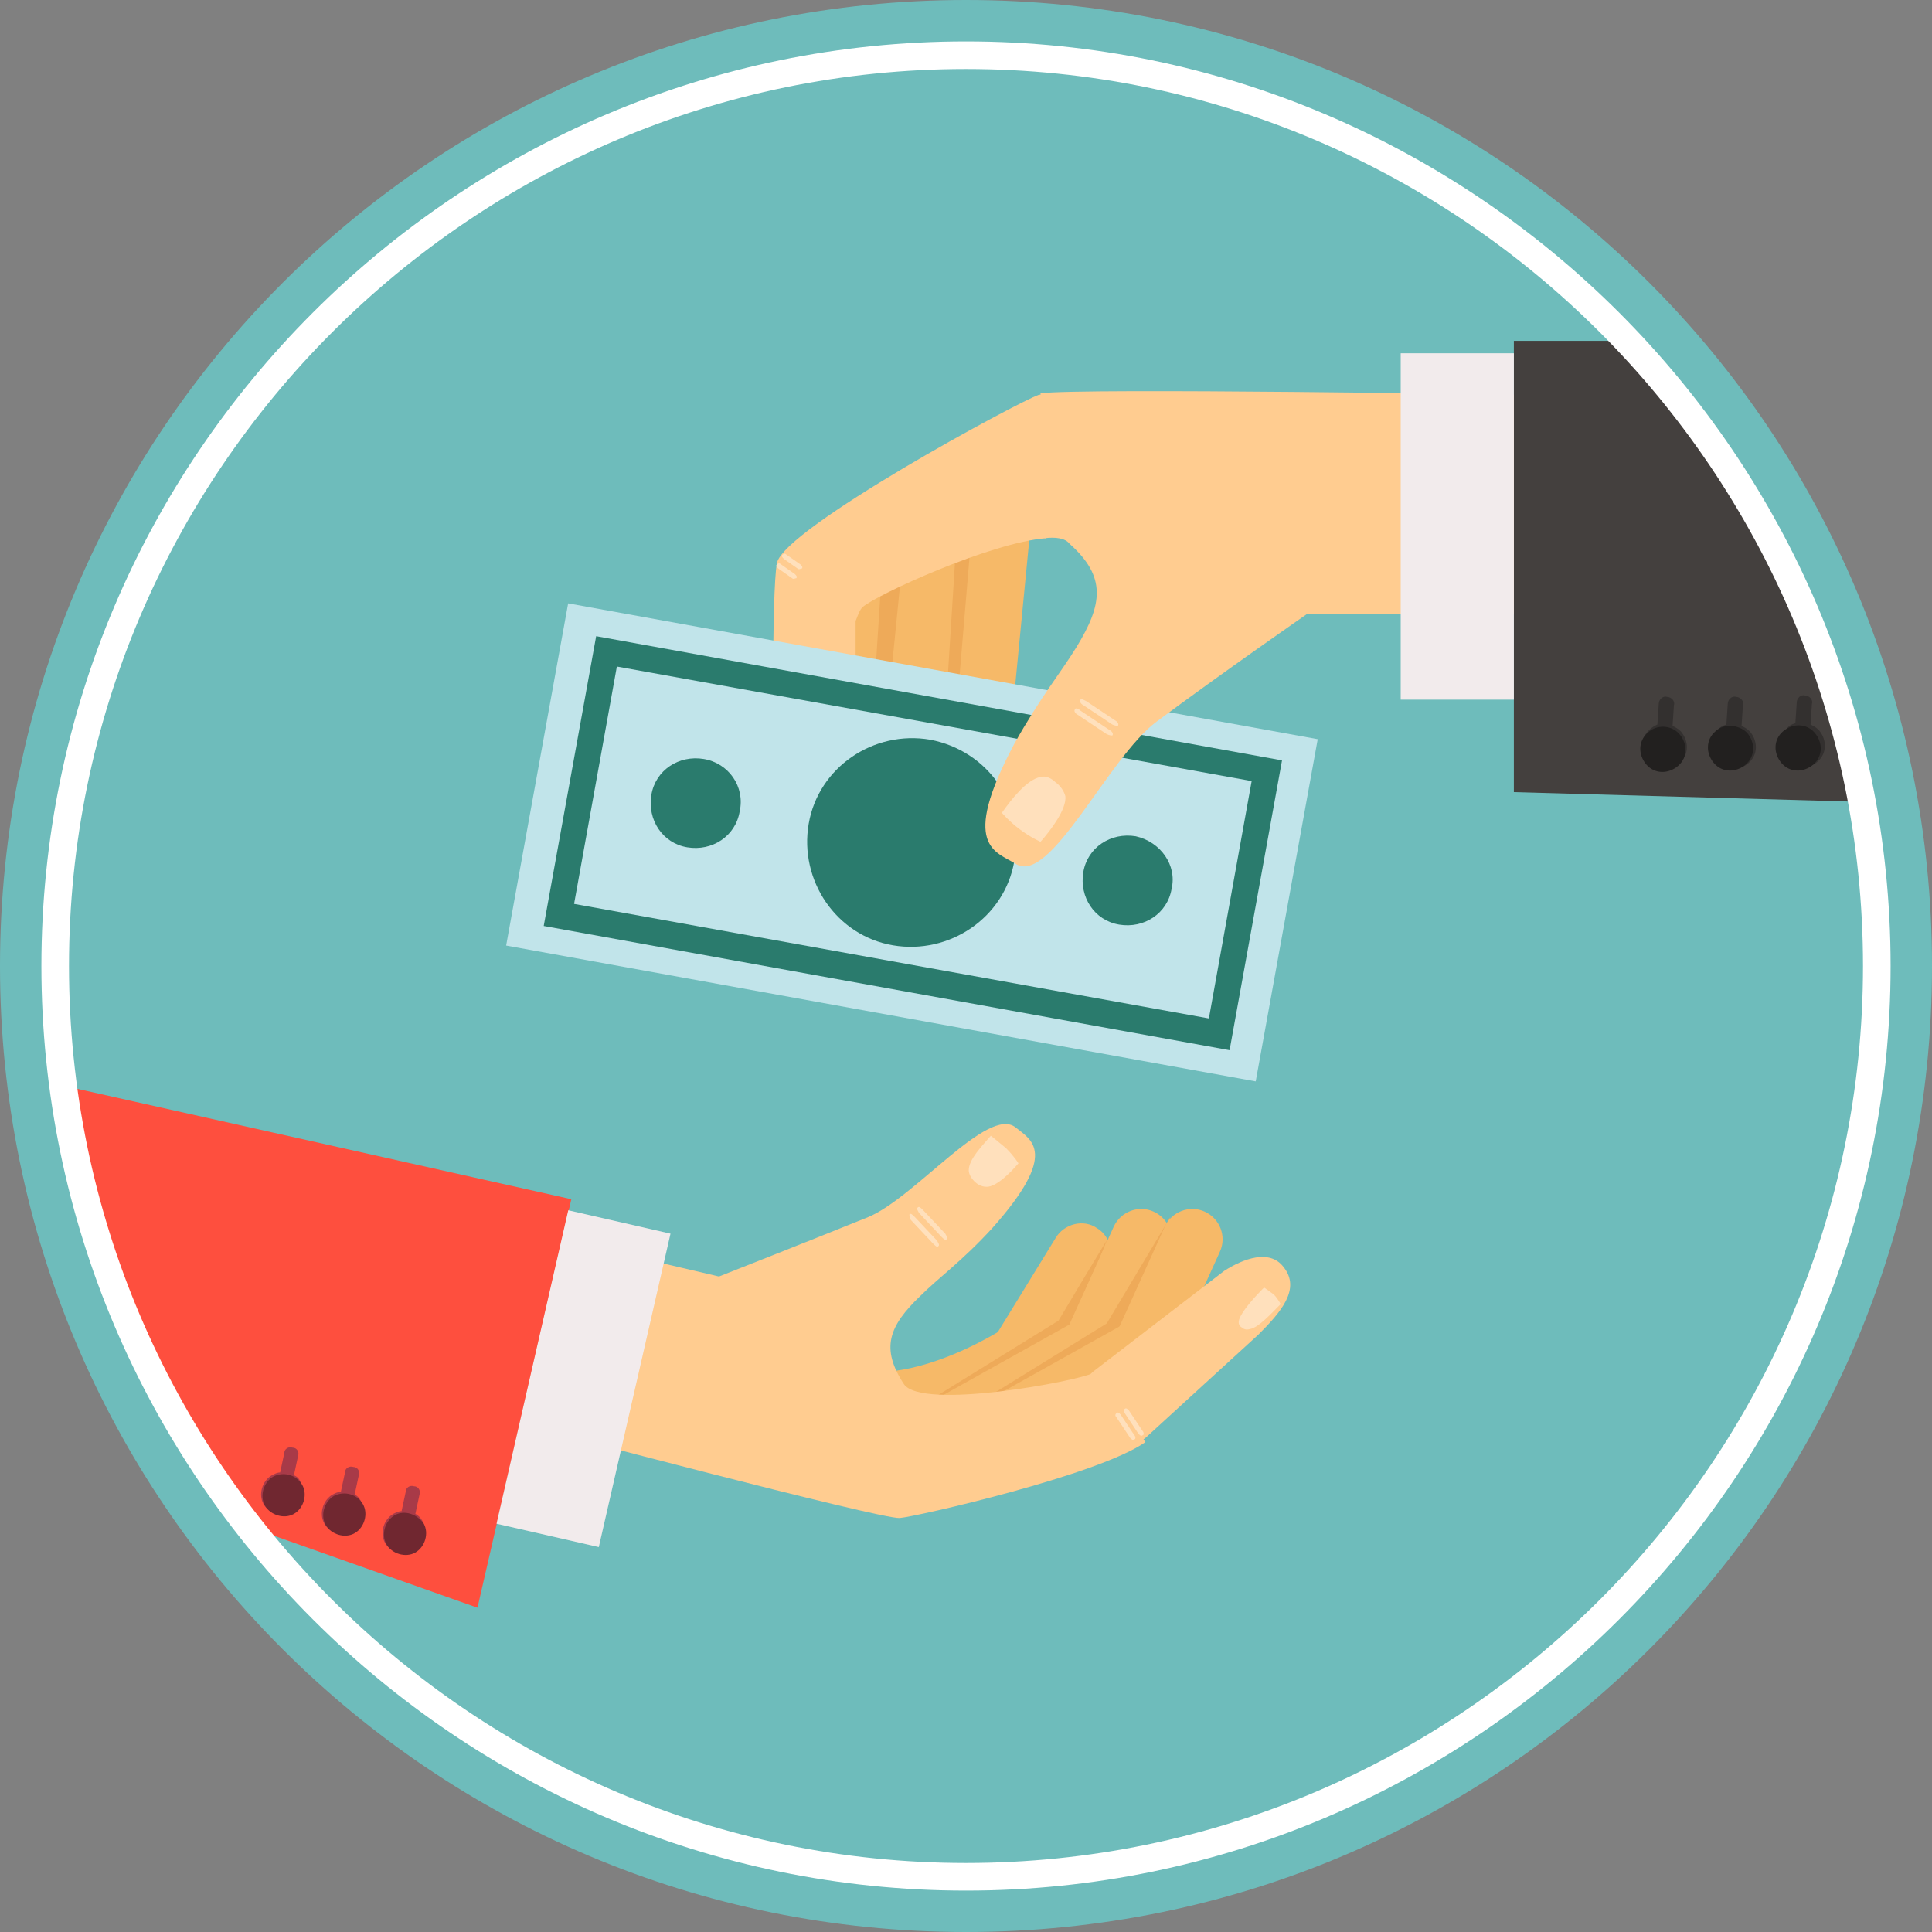 <svg width="140" height="140" viewBox="0 0 140 140" fill="none" xmlns="http://www.w3.org/2000/svg">
    <rect x="0" y="0" width="140" height="140" fill="#808080" stroke="none"/>
    <path d="M140 70C140 108.7 108.7 140 70 140C31.3 140 0 108.7 0 70C0 31.3 31.3 0 70 0C108.7 0 140 31.3 140 70Z"
          fill="#6EBCBB"/>
    <path d="M109.7 57.4L134.7 58.1C132.3 45.3 126.4 33.7 117.7 24.7H109.7V57.4Z" fill="#44403E"/>
    <path d="M41.4 86.9L4.7 78.7C6.2 90.7 11.1 101.6 18.2 110.7L34.6 116.5L41.4 86.9Z"
          fill="#FE4F3E"/>
    <path d="M67.8 55C67.7 56.2 68.8 57.2 70.2 57.4C71.6 57.5 72.9 56.7 73 55.5L74.8 36.9C74.9 35.7 73.8 34.7 72.4 34.5C71 34.4 69.7 35.2 69.6 36.4L67.8 55Z"
          fill="#F6B968"/>
    <path d="M67.9 55V35.6C68 35 70.2 34.2 70.8 33.9L69 55.3C69 55.6 68.7 56.5 68.7 56.8C68.2 56.3 67.8 55.7 67.9 55Z"
          fill="#EEAA59"/>
    <path d="M62.9 57.9C62.8 59.1 63.9 60.1 65.4 60.2C66.8 60.3 68.1 59.4 68.1 58.2L69.3 39.2C69.4 38 68.1 37.3 66.7 37.2C65.3 37.1 64 38 64 39.2L62.9 57.9Z"
          fill="#F6B968"/>
    <path d="M62.9 57.8L63.9 38.6C64 38 65.2 38 65.7 37.6L63.6 58.7C63.6 59 63.6 59.2 63.7 59.5C63.2 59.1 62.8 58.5 62.9 57.8Z"
          fill="#EEAA59"/>
    <path d="M57.6 58.3C57.5 59.5 58.6 60.5 60.1 60.6C61.5 60.7 62.8 59.8 62.8 58.6L64 39.9C64.1 38.7 63 37.7 61.5 37.6C60.1 37.5 58.8 38.4 58.8 39.6L57.6 58.3Z"
          fill="#F6B968"/>
    <path d="M119.5 52.9C119.7 52.7 119.9 52.6 120.1 52.5L120.2 51C120.2 50.7 120.5 50.4 120.8 50.5C121.1 50.5 121.4 50.8 121.3 51.1L121.2 52.6C121.4 52.7 121.6 52.8 121.8 53C122.4 53.7 122.4 54.7 121.7 55.3C121 55.9 120 55.9 119.4 55.2C118.8 54.6 118.8 53.6 119.5 52.9Z"
          fill="#33302F"/>
    <path d="M125.1 52.5L125.2 51C125.2 50.7 125.5 50.4 125.8 50.5C126.1 50.5 126.4 50.8 126.3 51.1L126.2 52.6C126.4 52.7 126.6 52.8 126.8 53C127.4 53.7 127.4 54.7 126.7 55.3C126 55.9 125 55.9 124.4 55.2C123.8 54.5 123.8 53.5 124.5 52.9C124.6 52.7 124.8 52.6 125.1 52.5Z"
          fill="#33302F"/>
    <path d="M130.1 52.4L130.2 50.9C130.2 50.6 130.5 50.3 130.8 50.4C131.1 50.4 131.4 50.7 131.3 51L131.2 52.5C131.4 52.6 131.6 52.7 131.8 52.9C132.4 53.6 132.4 54.6 131.7 55.2C131 55.8 130 55.8 129.4 55.1C128.8 54.4 128.8 53.4 129.5 52.8C129.6 52.6 129.8 52.5 130.1 52.4Z"
          fill="#33302F"/>
    <path d="M126.6 53.1C127.2 53.8 127.2 54.8 126.5 55.4C125.8 56 124.8 56 124.2 55.3C123.6 54.6 123.6 53.6 124.3 53C124.9 52.4 126 52.5 126.6 53.1Z"
          fill="#22201F"/>
    <path d="M131.5 53.1C132.1 53.8 132.1 54.8 131.4 55.4C130.7 56 129.7 56 129.1 55.3C128.5 54.6 128.5 53.6 129.2 53C129.9 52.4 130.9 52.4 131.5 53.1Z"
          fill="#22201F"/>
    <path d="M121.7 53.2C122.3 53.9 122.3 54.9 121.6 55.5C120.9 56.1 119.9 56.1 119.3 55.4C118.7 54.7 118.7 53.7 119.4 53.1C120 52.5 121.1 52.5 121.7 53.2Z"
          fill="#22201F"/>
    <path d="M75.3 28.6C73.8 29.1 56.8 38.3 56.3 40.8C55.9 42.9 56 55.9 56.2 59.5C56.2 59.6 56.2 59.9 56.2 59.9C56.2 61.3 57.5 62.5 59.1 62.5C60.7 62.5 62 61.4 62 59.9V45C62.2 44.5 62.3 44.2 62.5 44C63.5 43.1 71.8 39.3 75.8 39L80.8 33.5L75.6 28.6C75.4 28.6 75.3 28.6 75.3 28.6Z"
          fill="#FFCC90"/>
    <path d="M58.1 60.2C58.1 60.2 57.7 60.4 57.2 60.4C56.7 60.4 56.3 60.2 56.3 60.2C56.2 59 56.1 57.2 56.5 56.5C56.6 56.2 56.9 56.1 57 56.1C57.2 56.1 57.4 56.2 57.6 56.5C57.9 57.2 58 59 58.1 60.2Z"
          fill="#FFE0BC"/>
    <path d="M56.7 40.2C56.6 40.3 56.7 40.4 56.8 40.5L57.8 41.2C57.9 41.3 58 41.2 58.1 41.2C58.2 41.1 58.1 41 58 40.9L57 40.2C56.9 40.1 56.8 40.1 56.7 40.2Z"
          fill="#FFE0BC"/>
    <path d="M56.3 40.9C56.2 41 56.3 41.1 56.4 41.2L57.4 41.9C57.5 42 57.6 41.9 57.7 41.9C57.8 41.8 57.7 41.7 57.6 41.6L56.6 40.9C56.5 40.8 56.4 40.8 56.3 40.9Z"
          fill="#FFE0BC"/>
    <path d="M41.17 43.722L36.677 68.519L90.994 78.361L95.487 53.564L41.17 43.722Z" fill="#C1E4EA"/>
    <path d="M89.1 76.1L39.4 67.1L43.2 46.1L92.9 55.1L89.1 76.1ZM41.6 65.5L87.6 73.8L90.7 56.6L44.7 48.3L41.6 65.5Z"
          fill="#2A7B6D"/>
    <path d="M53.6 58.8C53.3 60.6 51.6 61.7 49.8 61.4C48 61.1 46.9 59.4 47.2 57.6C47.5 55.8 49.2 54.7 51 55C52.8 55.3 54 57 53.6 58.8Z"
          fill="#2A7B6D"/>
    <path d="M84.9 64.4C84.6 66.2 82.9 67.3 81.1 67C79.3 66.7 78.2 65 78.5 63.2C78.8 61.4 80.5 60.3 82.3 60.6C84.1 61 85.3 62.7 84.9 64.4Z"
          fill="#2A7B6D"/>
    <path d="M73.5 62.4C72.8 66.5 68.8 69.2 64.7 68.5C60.6 67.8 57.9 63.8 58.6 59.7C59.3 55.6 63.3 52.9 67.4 53.6C71.6 54.4 74.3 58.3 73.5 62.4Z"
          fill="#2A7B6D"/>
    <path d="M75.4 28.5L75.7 39C76.5 38.9 77.2 39 77.5 39.4C80.2 41.8 79.9 43.8 78 46.9C76.9 48.7 75.4 50.5 73.5 53.9C69.5 61.4 72.2 61.7 73.6 62.6C76.1 64.2 80.3 54.9 83.8 52.3C88.5 48.8 94.7 44.5 94.7 44.5H109.7V28.6C109.7 28.6 78.4 28.1 75.4 28.5Z"
          fill="#FFCC90"/>
    <path d="M75.4 61C75.4 61 74.7 60.7 73.9 60.1C73.1 59.5 72.6 58.9 72.6 58.9C73.3 57.9 74.4 56.5 75.4 56.3C75.8 56.2 76.2 56.4 76.5 56.7C76.8 56.9 77.1 57.3 77.2 57.7C77.3 58.6 76.2 60.1 75.4 61Z"
          fill="#FFE0BC"/>
    <path d="M78.3 50.7C78.2 50.8 78.3 51 78.5 51.1L80.6 52.5C80.8 52.6 81 52.6 81 52.6C81.1 52.5 81 52.3 80.8 52.2L78.7 50.8C78.5 50.7 78.3 50.6 78.3 50.7Z"
          fill="#FFE0BC"/>
    <path d="M77.9 51.4C77.8 51.5 77.9 51.7 78.1 51.8L80.2 53.2C80.4 53.3 80.6 53.3 80.6 53.3C80.7 53.2 80.6 53 80.4 52.9L78.3 51.5C78.1 51.3 77.9 51.3 77.9 51.4Z"
          fill="#FFE0BC"/>
    <path d="M109.7 25.6H101.5V50.7H109.7V25.6Z" fill="#F2EBEC"/>
    <path d="M75.9 99C75.3 100 73.9 100.3 72.9 99.7C71.9 99.1 71.5 97.7 72.2 96.7L76.5 89.7C77.1 88.7 78.5 88.3 79.5 89C80.5 89.6 80.8 91 80.2 92L75.9 99Z"
          fill="#F6B968"/>
    <path d="M67.1 103.3C66 103.8 61.9 104.4 61.5 103.3L60.5 102.3C60 101.2 58.5 97.6 59.5 98.3C64.5 101.8 73 96.1 73 96.1C74.1 95.6 75.4 96.1 75.8 97.3C76.3 98.4 75.8 99.7 74.6 100.1L67.1 103.3Z"
          fill="#F6B968"/>
    <path d="M69.5 101.4L76.6 97.5C76.8 97.4 77 97.2 77.2 97C77.4 96.8 77.6 96.6 77.7 96.3L80.2 89.9C80.4 89.5 76.7 95.7 76.7 95.7L65.7 102.5C67.1 102.3 68.8 101.8 69.5 101.4Z"
          fill="#EEAA59"/>
    <path d="M81.3 98.2C80.8 99.3 79.5 99.8 78.4 99.3C77.3 98.8 76.8 97.5 77.3 96.4L80.7 88.9C81.2 87.8 82.5 87.3 83.6 87.8C84.7 88.3 85.2 89.6 84.7 90.7L81.3 98.2Z"
          fill="#F6B968"/>
    <path d="M73 103.5C72 104.1 68 105.2 67.4 104.2L66.3 103.3C65.7 102.3 66.7 102 67.8 101.4L78 95.7C79 95.1 80.4 95.5 81 96.5C81.6 97.5 81.2 98.9 80.2 99.5L73 103.5Z"
          fill="#F6B968"/>
    <path d="M73 101.6L80.1 97.7C80.3 97.6 80.5 97.4 80.7 97.2C80.9 97 81.1 96.8 81.2 96.5L84.6 89.3C84.8 88.9 84.8 88.6 84.8 88.2L80.2 95.9L69.2 102.7C70.7 102.5 72.4 102 73 101.6Z"
          fill="#EEAA59"/>
    <path d="M85 98.2C84.5 99.3 83.2 99.8 82.1 99.3C81 98.8 80.5 97.5 81 96.4L84.4 88.9C84.9 87.8 86.2 87.3 87.3 87.8C88.4 88.3 88.9 89.6 88.4 90.7L85 98.2Z"
          fill="#F6B968"/>
    <path d="M76.7 103.6C75.7 104.2 71.7 105.3 71.1 104.3L70 103.4C69.4 102.4 70.4 102.1 71.5 101.5L81.7 95.8C82.7 95.2 84.1 95.6 84.7 96.6C85.3 97.6 84.9 99 83.9 99.6L76.7 103.6Z"
          fill="#F6B968"/>
    <path d="M83 104.2C81.9 105.1 80 104.8 78.9 103.4C77.8 102 78.1 100.4 79.2 99.4L88.7 92.1C90.1 91.2 92 90.5 93 91.8C94.3 93.4 92.8 95.1 91.2 96.7L83 104.2Z"
          fill="#FFCC90"/>
    <path d="M79.2 99.5C78 100.1 66.8 102.2 65.5 100.3C63.8 97.7 64.4 96.1 66.7 93.9C68 92.6 69.7 91.4 71.9 89C76.8 83.5 74.7 82.6 73.6 81.7C71.6 80.1 66.3 86.8 62.9 88.2C58.2 90.1 52.1 92.5 52.1 92.5L41.4 90L38.5 103.4C38.5 103.4 63.8 110.1 65.2 110C66.4 109.9 79.6 106.9 83 104.5L79.5 99.4C79.4 99.3 79.3 99.4 79.2 99.5Z"
          fill="#FFCC90"/>
    <path d="M41.178 87.701L35.982 110.414L43.391 112.108L48.587 89.395L41.178 87.701Z" fill="#F2EBEC"/>
    <path d="M30.6 110.2C30.5 110 30.3 109.8 30.1 109.7L30.4 108.3C30.5 108 30.3 107.7 30 107.7C29.7 107.6 29.4 107.8 29.4 108.1L29.1 109.5C28.9 109.5 28.7 109.6 28.5 109.7C27.8 110.1 27.5 111.1 27.9 111.8C28.3 112.5 29.3 112.8 30 112.4C30.7 111.9 31 110.9 30.6 110.2Z"
          fill="#A83A48"/>
    <path d="M25.7 108.3L26 106.9C26.1 106.6 25.9 106.3 25.6 106.3C25.3 106.2 25 106.4 25 106.7L24.7 108.1C24.5 108.1 24.3 108.2 24.1 108.3C23.4 108.7 23.1 109.7 23.5 110.4C23.9 111.1 24.9 111.4 25.6 111C26.3 110.6 26.6 109.6 26.2 108.9C26.1 108.6 25.9 108.4 25.7 108.3Z"
          fill="#A83A48"/>
    <path d="M21.3 106.9L21.6 105.5C21.7 105.2 21.5 104.9 21.2 104.9C20.9 104.8 20.6 105 20.6 105.3L20.3 106.7C20.1 106.7 19.9 106.8 19.7 106.9C19 107.3 18.7 108.3 19.1 109C19.5 109.7 20.5 110 21.2 109.6C21.9 109.2 22.2 108.2 21.8 107.5C21.7 107.1 21.5 107 21.3 106.9Z"
          fill="#A83A48"/>
    <path d="M24.2 108.4C23.5 108.8 23.2 109.8 23.6 110.5C24 111.2 25 111.5 25.7 111.1C26.4 110.7 26.7 109.7 26.3 109C25.9 108.3 25 108 24.2 108.4Z"
          fill="#702730"/>
    <path d="M19.8 107C19.1 107.4 18.8 108.4 19.2 109.1C19.6 109.8 20.6 110.1 21.3 109.7C22 109.3 22.3 108.3 21.9 107.6C21.5 106.9 20.6 106.6 19.8 107Z"
          fill="#702730"/>
    <path d="M28.6 109.8C27.9 110.2 27.6 111.2 28 111.9C28.4 112.6 29.4 112.9 30.1 112.5C30.8 112.1 31.1 111.1 30.7 110.4C30.2 109.7 29.3 109.4 28.6 109.8Z"
          fill="#702730"/>
    <path d="M73.8 84.3C73.8 84.3 73.5 83.8 72.9 83.2C72.3 82.7 71.8 82.3 71.8 82.3C71.2 83 70.2 84 70.2 84.8C70.2 85.1 70.4 85.4 70.6 85.6C70.8 85.8 71.1 86 71.5 86C72.2 86 73.2 85 73.8 84.3Z"
          fill="#FFE0BC"/>
    <path d="M92.8 94.5C92.8 94.5 92.6 94.1 92.3 93.8C91.9 93.5 91.6 93.3 91.6 93.3C90.9 94 90 95 89.8 95.6C89.7 95.9 89.8 96.1 90 96.2C90.1 96.3 90.3 96.4 90.6 96.3C91.2 96.2 92.1 95.2 92.8 94.5Z"
          fill="#FFE0BC"/>
    <path d="M65.9 88C66 87.9 66.1 88 66.3 88.2L67.9 89.9C68 90.1 68.1 90.2 68 90.3C67.9 90.4 67.8 90.3 67.6 90.1L66 88.4C65.9 88.2 65.9 88.1 65.9 88Z"
          fill="#FFE0BC"/>
    <path d="M66.5 87.5C66.6 87.4 66.7 87.5 66.9 87.7L68.5 89.4C68.6 89.6 68.7 89.7 68.6 89.8C68.5 89.9 68.4 89.8 68.2 89.6L66.6 87.9C66.5 87.7 66.4 87.6 66.5 87.5Z"
          fill="#FFE0BC"/>
    <path d="M80.9 102.4C81 102.3 81.1 102.4 81.2 102.5L82.2 104C82.3 104.1 82.3 104.3 82.2 104.3C82.1 104.4 82 104.3 81.9 104.2L80.9 102.7C80.8 102.6 80.8 102.5 80.9 102.4Z"
          fill="#FFE0BC"/>
    <path d="M81.5 102.1C81.6 102 81.7 102.1 81.8 102.2L82.8 103.7C82.9 103.8 82.9 104 82.8 104C82.7 104.1 82.6 104 82.5 103.9L81.5 102.4C81.4 102.2 81.4 102.1 81.5 102.1Z"
          fill="#FFE0BC"/>
    <path d="M70 137C33.1 137 3 106.9 3 70C3 33.1 33.1 3 70 3C106.9 3 137 33.1 137 70C137 106.9 106.9 137 70 137ZM70 5C34.2 5 5 34.2 5 70C5 105.8 34.2 135 70 135C105.8 135 135 105.8 135 70C135 34.2 105.8 5 70 5Z"
          fill="white"/>
</svg>
